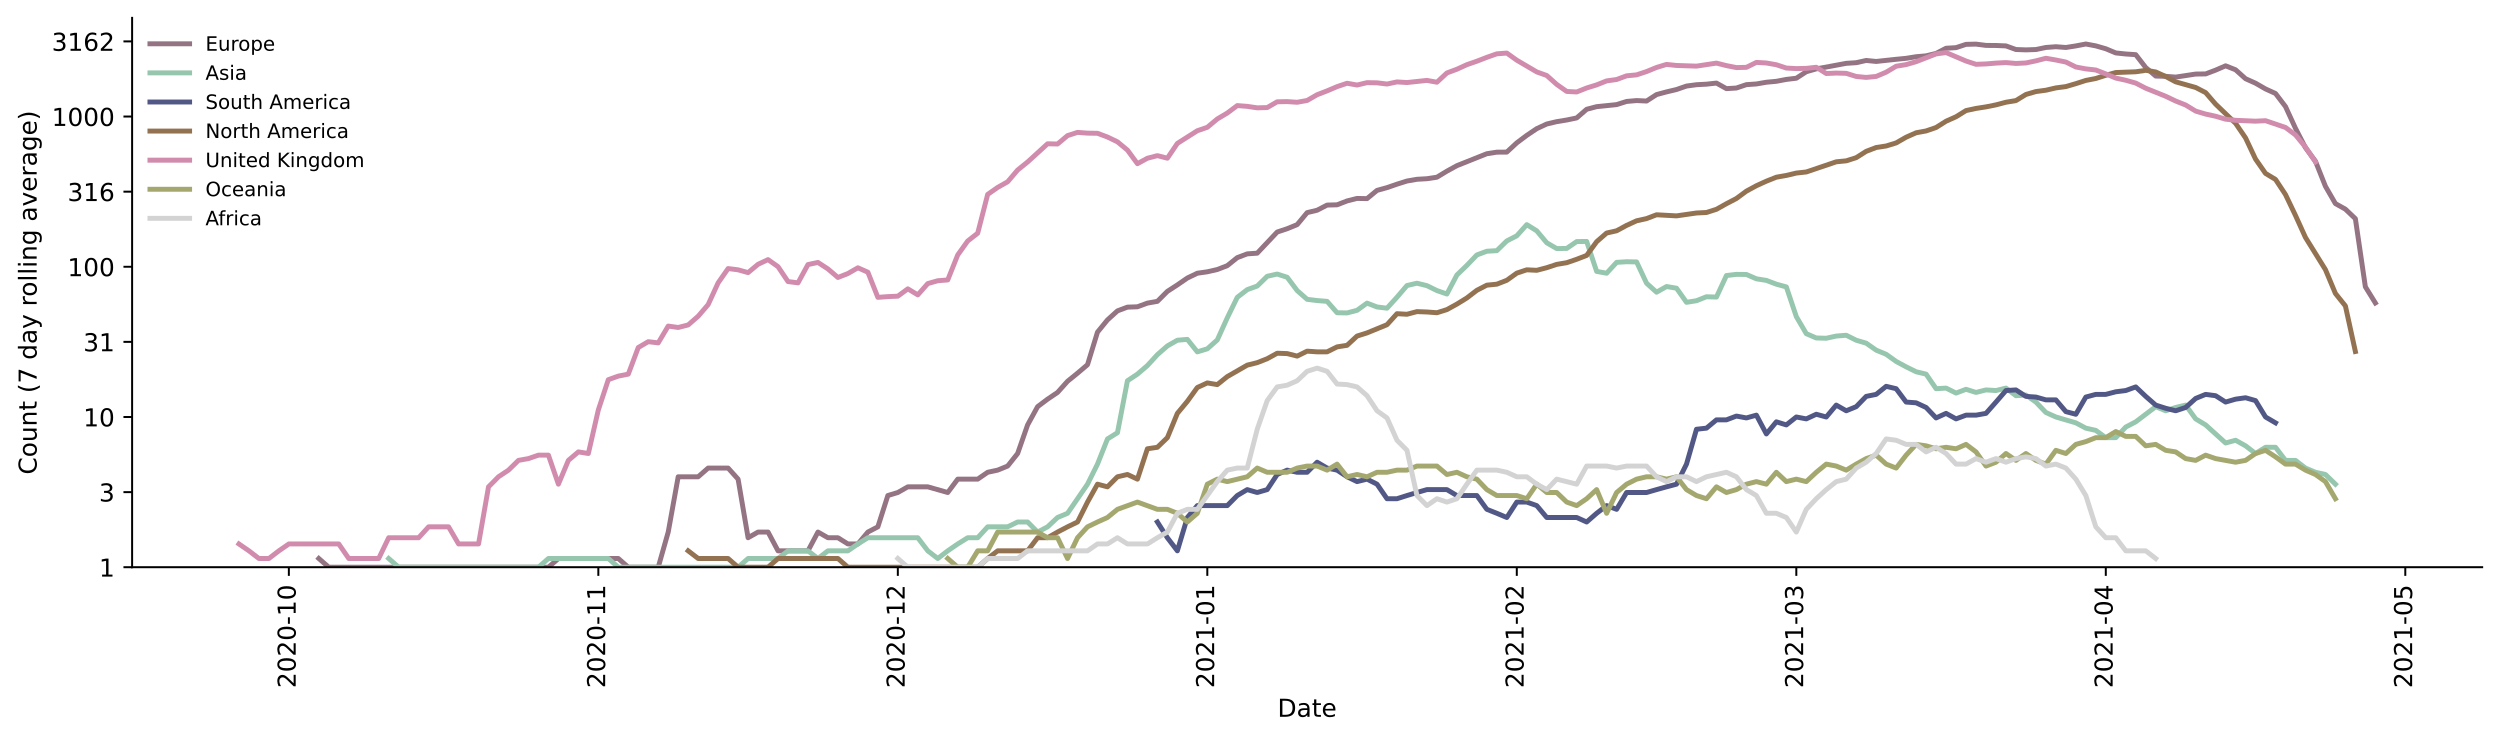 <?xml version="1.0" encoding="utf-8" standalone="no"?>
<!DOCTYPE svg PUBLIC "-//W3C//DTD SVG 1.1//EN"
  "http://www.w3.org/Graphics/SVG/1.1/DTD/svg11.dtd">
<!-- Created with matplotlib (https://matplotlib.org/) -->
<svg height="298.621pt" version="1.1" viewBox="0 0 1009.128 298.621" width="1009.128pt" xmlns="http://www.w3.org/2000/svg" xmlns:xlink="http://www.w3.org/1999/xlink">
 <defs>
  <style type="text/css">*{stroke-linecap:butt;stroke-linejoin:round;}</style>
 </defs>
 <g id="figure_1">
  <g id="patch_1">
   <path d="M 0 298.621 
L 1009.128 298.621 
L 1009.128 0 
L 0 0 
z
" style="fill:#ffffff;"/>
  </g>
  <g id="axes_1">
   <g id="patch_2">
    <path d="M 53.328 228.96 
L 1001.928 228.96 
L 1001.928 7.2 
L 53.328 7.2 
z
" style="fill:#ffffff;"/>
   </g>
   <g id="matplotlib.axis_1">
    <g id="xtick_1">
     <g id="line2d_1">
      <defs>
       <path d="M 0 0 
L 0 3.5 
" id="mf6b35085a5" style="stroke:#000000;stroke-width:0.8;"/>
      </defs>
      <g>
       <use style="stroke:#000000;stroke-width:0.8;" x="116.595" xlink:href="#mf6b35085a5" y="228.96"/>
      </g>
     </g>
     <g id="text_1">
      <!-- 2020-10 -->
      <g transform="translate(119.354 277.743)rotate(-90)scale(0.1 -0.1)">
       <defs>
        <path d="M 19.188 8.297 
L 53.609 8.297 
L 53.609 0 
L 7.328 0 
L 7.328 8.297 
Q 12.938 14.109 22.625 23.891 
Q 32.328 33.688 34.812 36.531 
Q 39.547 41.844 41.422 45.531 
Q 43.312 49.219 43.312 52.781 
Q 43.312 58.594 39.234 62.25 
Q 35.156 65.922 28.609 65.922 
Q 23.969 65.922 18.812 64.312 
Q 13.672 62.703 7.812 59.422 
L 7.812 69.391 
Q 13.766 71.781 18.938 73 
Q 24.125 74.219 28.422 74.219 
Q 39.75 74.219 46.484 68.547 
Q 53.219 62.891 53.219 53.422 
Q 53.219 48.922 51.531 44.891 
Q 49.859 40.875 45.406 35.406 
Q 44.188 33.984 37.641 27.219 
Q 31.109 20.453 19.188 8.297 
z
" id="DejaVuSans-50"/>
        <path d="M 31.781 66.406 
Q 24.172 66.406 20.328 58.906 
Q 16.5 51.422 16.5 36.375 
Q 16.5 21.391 20.328 13.891 
Q 24.172 6.391 31.781 6.391 
Q 39.453 6.391 43.281 13.891 
Q 47.125 21.391 47.125 36.375 
Q 47.125 51.422 43.281 58.906 
Q 39.453 66.406 31.781 66.406 
z
M 31.781 74.219 
Q 44.047 74.219 50.516 64.516 
Q 56.984 54.828 56.984 36.375 
Q 56.984 17.969 50.516 8.266 
Q 44.047 -1.422 31.781 -1.422 
Q 19.531 -1.422 13.062 8.266 
Q 6.594 17.969 6.594 36.375 
Q 6.594 54.828 13.062 64.516 
Q 19.531 74.219 31.781 74.219 
z
" id="DejaVuSans-48"/>
        <path d="M 4.891 31.391 
L 31.203 31.391 
L 31.203 23.391 
L 4.891 23.391 
z
" id="DejaVuSans-45"/>
        <path d="M 12.406 8.297 
L 28.516 8.297 
L 28.516 63.922 
L 10.984 60.406 
L 10.984 69.391 
L 28.422 72.906 
L 38.281 72.906 
L 38.281 8.297 
L 54.391 8.297 
L 54.391 0 
L 12.406 0 
z
" id="DejaVuSans-49"/>
       </defs>
       <use xlink:href="#DejaVuSans-50"/>
       <use x="63.623" xlink:href="#DejaVuSans-48"/>
       <use x="127.246" xlink:href="#DejaVuSans-50"/>
       <use x="190.869" xlink:href="#DejaVuSans-48"/>
       <use x="254.492" xlink:href="#DejaVuSans-45"/>
       <use x="290.576" xlink:href="#DejaVuSans-49"/>
       <use x="354.199" xlink:href="#DejaVuSans-48"/>
      </g>
     </g>
    </g>
    <g id="xtick_2">
     <g id="line2d_2">
      <g>
       <use style="stroke:#000000;stroke-width:0.8;" x="241.517" xlink:href="#mf6b35085a5" y="228.96"/>
      </g>
     </g>
     <g id="text_2">
      <!-- 2020-11 -->
      <g transform="translate(244.276 277.743)rotate(-90)scale(0.1 -0.1)">
       <use xlink:href="#DejaVuSans-50"/>
       <use x="63.623" xlink:href="#DejaVuSans-48"/>
       <use x="127.246" xlink:href="#DejaVuSans-50"/>
       <use x="190.869" xlink:href="#DejaVuSans-48"/>
       <use x="254.492" xlink:href="#DejaVuSans-45"/>
       <use x="290.576" xlink:href="#DejaVuSans-49"/>
       <use x="354.199" xlink:href="#DejaVuSans-49"/>
      </g>
     </g>
    </g>
    <g id="xtick_3">
     <g id="line2d_3">
      <g>
       <use style="stroke:#000000;stroke-width:0.8;" x="362.409" xlink:href="#mf6b35085a5" y="228.96"/>
      </g>
     </g>
     <g id="text_3">
      <!-- 2020-12 -->
      <g transform="translate(365.168 277.743)rotate(-90)scale(0.1 -0.1)">
       <use xlink:href="#DejaVuSans-50"/>
       <use x="63.623" xlink:href="#DejaVuSans-48"/>
       <use x="127.246" xlink:href="#DejaVuSans-50"/>
       <use x="190.869" xlink:href="#DejaVuSans-48"/>
       <use x="254.492" xlink:href="#DejaVuSans-45"/>
       <use x="290.576" xlink:href="#DejaVuSans-49"/>
       <use x="354.199" xlink:href="#DejaVuSans-50"/>
      </g>
     </g>
    </g>
    <g id="xtick_4">
     <g id="line2d_4">
      <g>
       <use style="stroke:#000000;stroke-width:0.8;" x="487.331" xlink:href="#mf6b35085a5" y="228.96"/>
      </g>
     </g>
     <g id="text_4">
      <!-- 2021-01 -->
      <g transform="translate(490.09 277.743)rotate(-90)scale(0.1 -0.1)">
       <use xlink:href="#DejaVuSans-50"/>
       <use x="63.623" xlink:href="#DejaVuSans-48"/>
       <use x="127.246" xlink:href="#DejaVuSans-50"/>
       <use x="190.869" xlink:href="#DejaVuSans-49"/>
       <use x="254.492" xlink:href="#DejaVuSans-45"/>
       <use x="290.576" xlink:href="#DejaVuSans-48"/>
       <use x="354.199" xlink:href="#DejaVuSans-49"/>
      </g>
     </g>
    </g>
    <g id="xtick_5">
     <g id="line2d_5">
      <g>
       <use style="stroke:#000000;stroke-width:0.8;" x="612.253" xlink:href="#mf6b35085a5" y="228.96"/>
      </g>
     </g>
     <g id="text_5">
      <!-- 2021-02 -->
      <g transform="translate(615.012 277.743)rotate(-90)scale(0.1 -0.1)">
       <use xlink:href="#DejaVuSans-50"/>
       <use x="63.623" xlink:href="#DejaVuSans-48"/>
       <use x="127.246" xlink:href="#DejaVuSans-50"/>
       <use x="190.869" xlink:href="#DejaVuSans-49"/>
       <use x="254.492" xlink:href="#DejaVuSans-45"/>
       <use x="290.576" xlink:href="#DejaVuSans-48"/>
       <use x="354.199" xlink:href="#DejaVuSans-50"/>
      </g>
     </g>
    </g>
    <g id="xtick_6">
     <g id="line2d_6">
      <g>
       <use style="stroke:#000000;stroke-width:0.8;" x="725.085" xlink:href="#mf6b35085a5" y="228.96"/>
      </g>
     </g>
     <g id="text_6">
      <!-- 2021-03 -->
      <g transform="translate(727.845 277.743)rotate(-90)scale(0.1 -0.1)">
       <defs>
        <path d="M 40.578 39.312 
Q 47.656 37.797 51.625 33 
Q 55.609 28.219 55.609 21.188 
Q 55.609 10.406 48.188 4.484 
Q 40.766 -1.422 27.094 -1.422 
Q 22.516 -1.422 17.656 -0.516 
Q 12.797 0.391 7.625 2.203 
L 7.625 11.719 
Q 11.719 9.328 16.594 8.109 
Q 21.484 6.891 26.812 6.891 
Q 36.078 6.891 40.938 10.547 
Q 45.797 14.203 45.797 21.188 
Q 45.797 27.641 41.281 31.266 
Q 36.766 34.906 28.719 34.906 
L 20.219 34.906 
L 20.219 43.016 
L 29.109 43.016 
Q 36.375 43.016 40.234 45.922 
Q 44.094 48.828 44.094 54.297 
Q 44.094 59.906 40.109 62.906 
Q 36.141 65.922 28.719 65.922 
Q 24.656 65.922 20.016 65.031 
Q 15.375 64.156 9.812 62.312 
L 9.812 71.094 
Q 15.438 72.656 20.344 73.438 
Q 25.25 74.219 29.594 74.219 
Q 40.828 74.219 47.359 69.109 
Q 53.906 64.016 53.906 55.328 
Q 53.906 49.266 50.438 45.094 
Q 46.969 40.922 40.578 39.312 
z
" id="DejaVuSans-51"/>
       </defs>
       <use xlink:href="#DejaVuSans-50"/>
       <use x="63.623" xlink:href="#DejaVuSans-48"/>
       <use x="127.246" xlink:href="#DejaVuSans-50"/>
       <use x="190.869" xlink:href="#DejaVuSans-49"/>
       <use x="254.492" xlink:href="#DejaVuSans-45"/>
       <use x="290.576" xlink:href="#DejaVuSans-48"/>
       <use x="354.199" xlink:href="#DejaVuSans-51"/>
      </g>
     </g>
    </g>
    <g id="xtick_7">
     <g id="line2d_7">
      <g>
       <use style="stroke:#000000;stroke-width:0.8;" x="850.007" xlink:href="#mf6b35085a5" y="228.96"/>
      </g>
     </g>
     <g id="text_7">
      <!-- 2021-04 -->
      <g transform="translate(852.766 277.743)rotate(-90)scale(0.1 -0.1)">
       <defs>
        <path d="M 37.797 64.312 
L 12.891 25.391 
L 37.797 25.391 
z
M 35.203 72.906 
L 47.609 72.906 
L 47.609 25.391 
L 58.016 25.391 
L 58.016 17.188 
L 47.609 17.188 
L 47.609 0 
L 37.797 0 
L 37.797 17.188 
L 4.891 17.188 
L 4.891 26.703 
z
" id="DejaVuSans-52"/>
       </defs>
       <use xlink:href="#DejaVuSans-50"/>
       <use x="63.623" xlink:href="#DejaVuSans-48"/>
       <use x="127.246" xlink:href="#DejaVuSans-50"/>
       <use x="190.869" xlink:href="#DejaVuSans-49"/>
       <use x="254.492" xlink:href="#DejaVuSans-45"/>
       <use x="290.576" xlink:href="#DejaVuSans-48"/>
       <use x="354.199" xlink:href="#DejaVuSans-52"/>
      </g>
     </g>
    </g>
    <g id="xtick_8">
     <g id="line2d_8">
      <g>
       <use style="stroke:#000000;stroke-width:0.8;" x="970.899" xlink:href="#mf6b35085a5" y="228.96"/>
      </g>
     </g>
     <g id="text_8">
      <!-- 2021-05 -->
      <g transform="translate(973.659 277.743)rotate(-90)scale(0.1 -0.1)">
       <defs>
        <path d="M 10.797 72.906 
L 49.516 72.906 
L 49.516 64.594 
L 19.828 64.594 
L 19.828 46.734 
Q 21.969 47.469 24.109 47.828 
Q 26.266 48.188 28.422 48.188 
Q 40.625 48.188 47.75 41.5 
Q 54.891 34.812 54.891 23.391 
Q 54.891 11.625 47.562 5.094 
Q 40.234 -1.422 26.906 -1.422 
Q 22.312 -1.422 17.547 -0.641 
Q 12.797 0.141 7.719 1.703 
L 7.719 11.625 
Q 12.109 9.234 16.797 8.062 
Q 21.484 6.891 26.703 6.891 
Q 35.156 6.891 40.078 11.328 
Q 45.016 15.766 45.016 23.391 
Q 45.016 31 40.078 35.438 
Q 35.156 39.891 26.703 39.891 
Q 22.75 39.891 18.812 39.016 
Q 14.891 38.141 10.797 36.281 
z
" id="DejaVuSans-53"/>
       </defs>
       <use xlink:href="#DejaVuSans-50"/>
       <use x="63.623" xlink:href="#DejaVuSans-48"/>
       <use x="127.246" xlink:href="#DejaVuSans-50"/>
       <use x="190.869" xlink:href="#DejaVuSans-49"/>
       <use x="254.492" xlink:href="#DejaVuSans-45"/>
       <use x="290.576" xlink:href="#DejaVuSans-48"/>
       <use x="354.199" xlink:href="#DejaVuSans-53"/>
      </g>
     </g>
    </g>
    <g id="text_9">
     <!-- Date -->
     <g transform="translate(515.677 289.341)scale(0.1 -0.1)">
      <defs>
       <path d="M 19.672 64.797 
L 19.672 8.109 
L 31.594 8.109 
Q 46.688 8.109 53.688 14.938 
Q 60.688 21.781 60.688 36.531 
Q 60.688 51.172 53.688 57.984 
Q 46.688 64.797 31.594 64.797 
z
M 9.812 72.906 
L 30.078 72.906 
Q 51.266 72.906 61.172 64.094 
Q 71.094 55.281 71.094 36.531 
Q 71.094 17.672 61.125 8.828 
Q 51.172 0 30.078 0 
L 9.812 0 
z
" id="DejaVuSans-68"/>
       <path d="M 34.281 27.484 
Q 23.391 27.484 19.188 25 
Q 14.984 22.516 14.984 16.5 
Q 14.984 11.719 18.141 8.906 
Q 21.297 6.109 26.703 6.109 
Q 34.188 6.109 38.703 11.406 
Q 43.219 16.703 43.219 25.484 
L 43.219 27.484 
z
M 52.203 31.203 
L 52.203 0 
L 43.219 0 
L 43.219 8.297 
Q 40.141 3.328 35.547 0.953 
Q 30.953 -1.422 24.312 -1.422 
Q 15.922 -1.422 10.953 3.297 
Q 6 8.016 6 15.922 
Q 6 25.141 12.172 29.828 
Q 18.359 34.516 30.609 34.516 
L 43.219 34.516 
L 43.219 35.406 
Q 43.219 41.609 39.141 45 
Q 35.062 48.391 27.688 48.391 
Q 23 48.391 18.547 47.266 
Q 14.109 46.141 10.016 43.891 
L 10.016 52.203 
Q 14.938 54.109 19.578 55.047 
Q 24.219 56 28.609 56 
Q 40.484 56 46.344 49.844 
Q 52.203 43.703 52.203 31.203 
z
" id="DejaVuSans-97"/>
       <path d="M 18.312 70.219 
L 18.312 54.688 
L 36.812 54.688 
L 36.812 47.703 
L 18.312 47.703 
L 18.312 18.016 
Q 18.312 11.328 20.141 9.422 
Q 21.969 7.516 27.594 7.516 
L 36.812 7.516 
L 36.812 0 
L 27.594 0 
Q 17.188 0 13.234 3.875 
Q 9.281 7.766 9.281 18.016 
L 9.281 47.703 
L 2.688 47.703 
L 2.688 54.688 
L 9.281 54.688 
L 9.281 70.219 
z
" id="DejaVuSans-116"/>
       <path d="M 56.203 29.594 
L 56.203 25.203 
L 14.891 25.203 
Q 15.484 15.922 20.484 11.062 
Q 25.484 6.203 34.422 6.203 
Q 39.594 6.203 44.453 7.469 
Q 49.312 8.734 54.109 11.281 
L 54.109 2.781 
Q 49.266 0.734 44.188 -0.344 
Q 39.109 -1.422 33.891 -1.422 
Q 20.797 -1.422 13.156 6.188 
Q 5.516 13.812 5.516 26.812 
Q 5.516 40.234 12.766 48.109 
Q 20.016 56 32.328 56 
Q 43.359 56 49.781 48.891 
Q 56.203 41.797 56.203 29.594 
z
M 47.219 32.234 
Q 47.125 39.594 43.094 43.984 
Q 39.062 48.391 32.422 48.391 
Q 24.906 48.391 20.391 44.141 
Q 15.875 39.891 15.188 32.172 
z
" id="DejaVuSans-101"/>
      </defs>
      <use xlink:href="#DejaVuSans-68"/>
      <use x="77.002" xlink:href="#DejaVuSans-97"/>
      <use x="138.281" xlink:href="#DejaVuSans-116"/>
      <use x="177.49" xlink:href="#DejaVuSans-101"/>
     </g>
    </g>
   </g>
   <g id="matplotlib.axis_2">
    <g id="ytick_1">
     <g id="line2d_9">
      <defs>
       <path d="M 0 0 
L -3.5 0 
" id="m93dd0faedb" style="stroke:#000000;stroke-width:0.8;"/>
      </defs>
      <g>
       <use style="stroke:#000000;stroke-width:0.8;" x="53.328" xlink:href="#m93dd0faedb" y="228.96"/>
      </g>
     </g>
     <g id="text_10">
      <!-- 1 -->
      <g transform="translate(39.966 232.759)scale(0.1 -0.1)">
       <use xlink:href="#DejaVuSans-49"/>
      </g>
     </g>
    </g>
    <g id="ytick_2">
     <g id="line2d_10">
      <g>
       <use style="stroke:#000000;stroke-width:0.8;" x="53.328" xlink:href="#m93dd0faedb" y="198.64"/>
      </g>
     </g>
     <g id="text_11">
      <!-- 3 -->
      <g transform="translate(39.966 202.439)scale(0.1 -0.1)">
       <use xlink:href="#DejaVuSans-51"/>
      </g>
     </g>
    </g>
    <g id="ytick_3">
     <g id="line2d_11">
      <g>
       <use style="stroke:#000000;stroke-width:0.8;" x="53.328" xlink:href="#m93dd0faedb" y="168.32"/>
      </g>
     </g>
     <g id="text_12">
      <!-- 10 -->
      <g transform="translate(33.603 172.119)scale(0.1 -0.1)">
       <use xlink:href="#DejaVuSans-49"/>
       <use x="63.623" xlink:href="#DejaVuSans-48"/>
      </g>
     </g>
    </g>
    <g id="ytick_4">
     <g id="line2d_12">
      <g>
       <use style="stroke:#000000;stroke-width:0.8;" x="53.328" xlink:href="#m93dd0faedb" y="138"/>
      </g>
     </g>
     <g id="text_13">
      <!-- 31 -->
      <g transform="translate(33.603 141.799)scale(0.1 -0.1)">
       <use xlink:href="#DejaVuSans-51"/>
       <use x="63.623" xlink:href="#DejaVuSans-49"/>
      </g>
     </g>
    </g>
    <g id="ytick_5">
     <g id="line2d_13">
      <g>
       <use style="stroke:#000000;stroke-width:0.8;" x="53.328" xlink:href="#m93dd0faedb" y="107.679"/>
      </g>
     </g>
     <g id="text_14">
      <!-- 100 -->
      <g transform="translate(27.241 111.479)scale(0.1 -0.1)">
       <use xlink:href="#DejaVuSans-49"/>
       <use x="63.623" xlink:href="#DejaVuSans-48"/>
       <use x="127.246" xlink:href="#DejaVuSans-48"/>
      </g>
     </g>
    </g>
    <g id="ytick_6">
     <g id="line2d_14">
      <g>
       <use style="stroke:#000000;stroke-width:0.8;" x="53.328" xlink:href="#m93dd0faedb" y="77.359"/>
      </g>
     </g>
     <g id="text_15">
      <!-- 316 -->
      <g transform="translate(27.241 81.158)scale(0.1 -0.1)">
       <defs>
        <path d="M 33.016 40.375 
Q 26.375 40.375 22.484 35.828 
Q 18.609 31.297 18.609 23.391 
Q 18.609 15.531 22.484 10.953 
Q 26.375 6.391 33.016 6.391 
Q 39.656 6.391 43.531 10.953 
Q 47.406 15.531 47.406 23.391 
Q 47.406 31.297 43.531 35.828 
Q 39.656 40.375 33.016 40.375 
z
M 52.594 71.297 
L 52.594 62.312 
Q 48.875 64.062 45.094 64.984 
Q 41.312 65.922 37.594 65.922 
Q 27.828 65.922 22.672 59.328 
Q 17.531 52.734 16.797 39.406 
Q 19.672 43.656 24.016 45.922 
Q 28.375 48.188 33.594 48.188 
Q 44.578 48.188 50.953 41.516 
Q 57.328 34.859 57.328 23.391 
Q 57.328 12.156 50.688 5.359 
Q 44.047 -1.422 33.016 -1.422 
Q 20.359 -1.422 13.672 8.266 
Q 6.984 17.969 6.984 36.375 
Q 6.984 53.656 15.188 63.938 
Q 23.391 74.219 37.203 74.219 
Q 40.922 74.219 44.703 73.484 
Q 48.484 72.75 52.594 71.297 
z
" id="DejaVuSans-54"/>
       </defs>
       <use xlink:href="#DejaVuSans-51"/>
       <use x="63.623" xlink:href="#DejaVuSans-49"/>
       <use x="127.246" xlink:href="#DejaVuSans-54"/>
      </g>
     </g>
    </g>
    <g id="ytick_7">
     <g id="line2d_15">
      <g>
       <use style="stroke:#000000;stroke-width:0.8;" x="53.328" xlink:href="#m93dd0faedb" y="47.039"/>
      </g>
     </g>
     <g id="text_16">
      <!-- 1000 -->
      <g transform="translate(20.878 50.838)scale(0.1 -0.1)">
       <use xlink:href="#DejaVuSans-49"/>
       <use x="63.623" xlink:href="#DejaVuSans-48"/>
       <use x="127.246" xlink:href="#DejaVuSans-48"/>
       <use x="190.869" xlink:href="#DejaVuSans-48"/>
      </g>
     </g>
    </g>
    <g id="ytick_8">
     <g id="line2d_16">
      <g>
       <use style="stroke:#000000;stroke-width:0.8;" x="53.328" xlink:href="#m93dd0faedb" y="16.719"/>
      </g>
     </g>
     <g id="text_17">
      <!-- 3162 -->
      <g transform="translate(20.878 20.518)scale(0.1 -0.1)">
       <use xlink:href="#DejaVuSans-51"/>
       <use x="63.623" xlink:href="#DejaVuSans-49"/>
       <use x="127.246" xlink:href="#DejaVuSans-54"/>
       <use x="190.869" xlink:href="#DejaVuSans-50"/>
      </g>
     </g>
    </g>
    <g id="text_18">
     <!-- Count (7 day rolling average) -->
     <g transform="translate(14.798 191.548)rotate(-90)scale(0.1 -0.1)">
      <defs>
       <path d="M 64.406 67.281 
L 64.406 56.891 
Q 59.422 61.531 53.781 63.812 
Q 48.141 66.109 41.797 66.109 
Q 29.297 66.109 22.656 58.469 
Q 16.016 50.828 16.016 36.375 
Q 16.016 21.969 22.656 14.328 
Q 29.297 6.688 41.797 6.688 
Q 48.141 6.688 53.781 8.984 
Q 59.422 11.281 64.406 15.922 
L 64.406 5.609 
Q 59.234 2.094 53.438 0.328 
Q 47.656 -1.422 41.219 -1.422 
Q 24.656 -1.422 15.125 8.703 
Q 5.609 18.844 5.609 36.375 
Q 5.609 53.953 15.125 64.078 
Q 24.656 74.219 41.219 74.219 
Q 47.75 74.219 53.531 72.484 
Q 59.328 70.75 64.406 67.281 
z
" id="DejaVuSans-67"/>
       <path d="M 30.609 48.391 
Q 23.391 48.391 19.188 42.75 
Q 14.984 37.109 14.984 27.297 
Q 14.984 17.484 19.156 11.844 
Q 23.344 6.203 30.609 6.203 
Q 37.797 6.203 41.984 11.859 
Q 46.188 17.531 46.188 27.297 
Q 46.188 37.016 41.984 42.703 
Q 37.797 48.391 30.609 48.391 
z
M 30.609 56 
Q 42.328 56 49.016 48.375 
Q 55.719 40.766 55.719 27.297 
Q 55.719 13.875 49.016 6.219 
Q 42.328 -1.422 30.609 -1.422 
Q 18.844 -1.422 12.172 6.219 
Q 5.516 13.875 5.516 27.297 
Q 5.516 40.766 12.172 48.375 
Q 18.844 56 30.609 56 
z
" id="DejaVuSans-111"/>
       <path d="M 8.5 21.578 
L 8.5 54.688 
L 17.484 54.688 
L 17.484 21.922 
Q 17.484 14.156 20.5 10.266 
Q 23.531 6.391 29.594 6.391 
Q 36.859 6.391 41.078 11.031 
Q 45.312 15.672 45.312 23.688 
L 45.312 54.688 
L 54.297 54.688 
L 54.297 0 
L 45.312 0 
L 45.312 8.406 
Q 42.047 3.422 37.719 1 
Q 33.406 -1.422 27.688 -1.422 
Q 18.266 -1.422 13.375 4.438 
Q 8.5 10.297 8.5 21.578 
z
M 31.109 56 
z
" id="DejaVuSans-117"/>
       <path d="M 54.891 33.016 
L 54.891 0 
L 45.906 0 
L 45.906 32.719 
Q 45.906 40.484 42.875 44.328 
Q 39.844 48.188 33.797 48.188 
Q 26.516 48.188 22.312 43.547 
Q 18.109 38.922 18.109 30.906 
L 18.109 0 
L 9.078 0 
L 9.078 54.688 
L 18.109 54.688 
L 18.109 46.188 
Q 21.344 51.125 25.703 53.562 
Q 30.078 56 35.797 56 
Q 45.219 56 50.047 50.172 
Q 54.891 44.344 54.891 33.016 
z
" id="DejaVuSans-110"/>
       <path id="DejaVuSans-32"/>
       <path d="M 31 75.875 
Q 24.469 64.656 21.281 53.656 
Q 18.109 42.672 18.109 31.391 
Q 18.109 20.125 21.312 9.062 
Q 24.516 -2 31 -13.188 
L 23.188 -13.188 
Q 15.875 -1.703 12.234 9.375 
Q 8.594 20.453 8.594 31.391 
Q 8.594 42.281 12.203 53.312 
Q 15.828 64.359 23.188 75.875 
z
" id="DejaVuSans-40"/>
       <path d="M 8.203 72.906 
L 55.078 72.906 
L 55.078 68.703 
L 28.609 0 
L 18.312 0 
L 43.219 64.594 
L 8.203 64.594 
z
" id="DejaVuSans-55"/>
       <path d="M 45.406 46.391 
L 45.406 75.984 
L 54.391 75.984 
L 54.391 0 
L 45.406 0 
L 45.406 8.203 
Q 42.578 3.328 38.25 0.953 
Q 33.938 -1.422 27.875 -1.422 
Q 17.969 -1.422 11.734 6.484 
Q 5.516 14.406 5.516 27.297 
Q 5.516 40.188 11.734 48.094 
Q 17.969 56 27.875 56 
Q 33.938 56 38.25 53.625 
Q 42.578 51.266 45.406 46.391 
z
M 14.797 27.297 
Q 14.797 17.391 18.875 11.75 
Q 22.953 6.109 30.078 6.109 
Q 37.203 6.109 41.297 11.75 
Q 45.406 17.391 45.406 27.297 
Q 45.406 37.203 41.297 42.844 
Q 37.203 48.484 30.078 48.484 
Q 22.953 48.484 18.875 42.844 
Q 14.797 37.203 14.797 27.297 
z
" id="DejaVuSans-100"/>
       <path d="M 32.172 -5.078 
Q 28.375 -14.844 24.75 -17.812 
Q 21.141 -20.797 15.094 -20.797 
L 7.906 -20.797 
L 7.906 -13.281 
L 13.188 -13.281 
Q 16.891 -13.281 18.938 -11.516 
Q 21 -9.766 23.484 -3.219 
L 25.094 0.875 
L 2.984 54.688 
L 12.5 54.688 
L 29.594 11.922 
L 46.688 54.688 
L 56.203 54.688 
z
" id="DejaVuSans-121"/>
       <path d="M 41.109 46.297 
Q 39.594 47.172 37.812 47.578 
Q 36.031 48 33.891 48 
Q 26.266 48 22.188 43.047 
Q 18.109 38.094 18.109 28.812 
L 18.109 0 
L 9.078 0 
L 9.078 54.688 
L 18.109 54.688 
L 18.109 46.188 
Q 20.953 51.172 25.484 53.578 
Q 30.031 56 36.531 56 
Q 37.453 56 38.578 55.875 
Q 39.703 55.766 41.062 55.516 
z
" id="DejaVuSans-114"/>
       <path d="M 9.422 75.984 
L 18.406 75.984 
L 18.406 0 
L 9.422 0 
z
" id="DejaVuSans-108"/>
       <path d="M 9.422 54.688 
L 18.406 54.688 
L 18.406 0 
L 9.422 0 
z
M 9.422 75.984 
L 18.406 75.984 
L 18.406 64.594 
L 9.422 64.594 
z
" id="DejaVuSans-105"/>
       <path d="M 45.406 27.984 
Q 45.406 37.75 41.375 43.109 
Q 37.359 48.484 30.078 48.484 
Q 22.859 48.484 18.828 43.109 
Q 14.797 37.75 14.797 27.984 
Q 14.797 18.266 18.828 12.891 
Q 22.859 7.516 30.078 7.516 
Q 37.359 7.516 41.375 12.891 
Q 45.406 18.266 45.406 27.984 
z
M 54.391 6.781 
Q 54.391 -7.172 48.188 -13.984 
Q 42 -20.797 29.203 -20.797 
Q 24.469 -20.797 20.266 -20.094 
Q 16.062 -19.391 12.109 -17.922 
L 12.109 -9.188 
Q 16.062 -11.328 19.922 -12.344 
Q 23.781 -13.375 27.781 -13.375 
Q 36.625 -13.375 41.016 -8.766 
Q 45.406 -4.156 45.406 5.172 
L 45.406 9.625 
Q 42.625 4.781 38.281 2.391 
Q 33.938 0 27.875 0 
Q 17.828 0 11.672 7.656 
Q 5.516 15.328 5.516 27.984 
Q 5.516 40.672 11.672 48.328 
Q 17.828 56 27.875 56 
Q 33.938 56 38.281 53.609 
Q 42.625 51.219 45.406 46.391 
L 45.406 54.688 
L 54.391 54.688 
z
" id="DejaVuSans-103"/>
       <path d="M 2.984 54.688 
L 12.5 54.688 
L 29.594 8.797 
L 46.688 54.688 
L 56.203 54.688 
L 35.688 0 
L 23.484 0 
z
" id="DejaVuSans-118"/>
       <path d="M 8.016 75.875 
L 15.828 75.875 
Q 23.141 64.359 26.781 53.312 
Q 30.422 42.281 30.422 31.391 
Q 30.422 20.453 26.781 9.375 
Q 23.141 -1.703 15.828 -13.188 
L 8.016 -13.188 
Q 14.5 -2 17.703 9.062 
Q 20.906 20.125 20.906 31.391 
Q 20.906 42.672 17.703 53.656 
Q 14.5 64.656 8.016 75.875 
z
" id="DejaVuSans-41"/>
      </defs>
      <use xlink:href="#DejaVuSans-67"/>
      <use x="69.824" xlink:href="#DejaVuSans-111"/>
      <use x="131.006" xlink:href="#DejaVuSans-117"/>
      <use x="194.385" xlink:href="#DejaVuSans-110"/>
      <use x="257.764" xlink:href="#DejaVuSans-116"/>
      <use x="296.973" xlink:href="#DejaVuSans-32"/>
      <use x="328.76" xlink:href="#DejaVuSans-40"/>
      <use x="367.773" xlink:href="#DejaVuSans-55"/>
      <use x="431.396" xlink:href="#DejaVuSans-32"/>
      <use x="463.184" xlink:href="#DejaVuSans-100"/>
      <use x="526.66" xlink:href="#DejaVuSans-97"/>
      <use x="587.939" xlink:href="#DejaVuSans-121"/>
      <use x="647.119" xlink:href="#DejaVuSans-32"/>
      <use x="678.906" xlink:href="#DejaVuSans-114"/>
      <use x="717.77" xlink:href="#DejaVuSans-111"/>
      <use x="778.951" xlink:href="#DejaVuSans-108"/>
      <use x="806.734" xlink:href="#DejaVuSans-108"/>
      <use x="834.518" xlink:href="#DejaVuSans-105"/>
      <use x="862.301" xlink:href="#DejaVuSans-110"/>
      <use x="925.68" xlink:href="#DejaVuSans-103"/>
      <use x="989.156" xlink:href="#DejaVuSans-32"/>
      <use x="1020.943" xlink:href="#DejaVuSans-97"/>
      <use x="1082.223" xlink:href="#DejaVuSans-118"/>
      <use x="1141.402" xlink:href="#DejaVuSans-101"/>
      <use x="1202.926" xlink:href="#DejaVuSans-114"/>
      <use x="1244.039" xlink:href="#DejaVuSans-97"/>
      <use x="1305.318" xlink:href="#DejaVuSans-103"/>
      <use x="1368.795" xlink:href="#DejaVuSans-101"/>
      <use x="1430.318" xlink:href="#DejaVuSans-41"/>
     </g>
    </g>
   </g>
   <g id="line2d_17">
    <path clip-path="url(#pd250a362e5)" d="M 128.684 225.443 
L 132.714 228.96 
L 221.368 228.96 
L 225.398 225.443 
L 249.576 225.443 
L 253.606 228.96 
L 265.695 228.96 
L 269.725 214.765 
L 273.755 192.451 
L 281.814 192.451 
L 285.844 188.934 
L 293.903 188.934 
L 297.933 193.409 
L 301.963 217.057 
L 305.993 214.765 
L 310.022 214.765 
L 314.052 222.341 
L 326.141 222.341 
L 330.171 214.765 
L 334.201 217.057 
L 338.231 217.057 
L 342.26 219.567 
L 346.29 219.567 
L 350.32 214.765 
L 354.349 212.657 
L 358.379 200.027 
L 362.409 198.802 
L 366.439 196.511 
L 374.498 196.511 
L 382.558 198.802 
L 386.587 193.409 
L 394.647 193.409 
L 398.677 190.634 
L 402.706 189.77 
L 406.736 188.124 
L 410.766 183.058 
L 414.796 171.516 
L 418.825 164.153 
L 422.855 161.122 
L 426.885 158.405 
L 430.914 153.906 
L 434.944 150.636 
L 438.974 147.215 
L 443.004 134.068 
L 447.033 129.13 
L 451.063 125.486 
L 455.093 123.977 
L 459.123 123.838 
L 463.152 122.352 
L 467.182 121.639 
L 471.212 117.616 
L 475.242 115.006 
L 479.271 112.226 
L 483.301 110.287 
L 487.331 109.712 
L 491.36 108.794 
L 495.39 107.232 
L 499.42 103.999 
L 503.45 102.473 
L 507.479 102.197 
L 515.539 93.661 
L 519.569 92.325 
L 523.598 90.677 
L 527.628 85.826 
L 531.658 84.859 
L 535.688 82.777 
L 539.717 82.675 
L 543.747 81.107 
L 547.777 80.097 
L 551.807 80.177 
L 555.836 76.848 
L 559.866 75.74 
L 563.896 74.345 
L 567.925 73.071 
L 571.955 72.373 
L 575.985 72.138 
L 580.015 71.53 
L 584.044 69.083 
L 588.074 66.875 
L 600.163 62.048 
L 604.193 61.424 
L 608.223 61.391 
L 612.253 57.659 
L 616.282 54.641 
L 620.312 51.933 
L 624.342 50.057 
L 628.372 49.1 
L 632.401 48.445 
L 636.431 47.606 
L 640.461 44.108 
L 644.49 43.053 
L 652.55 42.228 
L 656.58 40.95 
L 660.609 40.594 
L 664.639 40.78 
L 668.669 38.175 
L 672.699 37.093 
L 676.728 36.136 
L 680.758 34.737 
L 684.788 34.193 
L 688.818 33.977 
L 692.847 33.534 
L 696.877 35.78 
L 700.907 35.529 
L 704.937 34.167 
L 708.966 33.892 
L 712.996 33.196 
L 717.026 32.818 
L 721.055 32.059 
L 725.085 31.578 
L 729.115 28.951 
L 733.145 27.806 
L 741.204 26.319 
L 745.234 25.566 
L 749.264 25.307 
L 753.293 24.403 
L 757.323 24.805 
L 765.383 23.936 
L 769.412 23.542 
L 773.442 22.897 
L 777.472 22.537 
L 781.502 21.564 
L 785.531 19.474 
L 789.561 19.234 
L 793.591 17.903 
L 797.62 17.81 
L 801.65 18.327 
L 805.68 18.363 
L 809.71 18.532 
L 813.739 19.988 
L 817.769 20.13 
L 821.799 19.996 
L 825.829 19.161 
L 829.858 18.861 
L 833.888 19.166 
L 837.918 18.535 
L 841.948 17.76 
L 845.977 18.52 
L 850.007 19.681 
L 854.037 21.368 
L 858.067 21.793 
L 862.096 22.064 
L 866.126 27.264 
L 870.156 30.698 
L 874.185 30.805 
L 878.215 31.122 
L 886.275 29.893 
L 890.304 29.84 
L 894.334 28.311 
L 898.364 26.565 
L 902.394 28.169 
L 906.423 31.78 
L 910.453 33.581 
L 914.483 35.901 
L 918.513 37.733 
L 922.542 43.017 
L 926.572 51.788 
L 930.602 59.604 
L 934.632 65.084 
L 938.661 75.197 
L 942.691 82.185 
L 946.721 84.436 
L 950.75 88.266 
L 954.78 115.762 
L 958.81 122.286 
L 958.81 122.286 
" style="fill:none;stroke:#947383;stroke-linecap:square;stroke-width:2;"/>
   </g>
   <g id="line2d_18">
    <path clip-path="url(#pd250a362e5)" d="M 156.892 225.443 
L 160.922 228.96 
L 217.338 228.96 
L 221.368 225.443 
L 245.547 225.443 
L 249.576 228.96 
L 297.933 228.96 
L 301.963 225.443 
L 314.052 225.443 
L 318.082 222.341 
L 326.141 222.341 
L 330.171 225.443 
L 334.201 222.341 
L 342.26 222.341 
L 346.29 219.567 
L 350.32 217.057 
L 370.468 217.057 
L 374.498 222.341 
L 378.528 225.443 
L 382.558 222.341 
L 386.587 219.567 
L 390.617 217.057 
L 394.647 217.057 
L 398.677 212.657 
L 406.736 212.657 
L 410.766 210.705 
L 414.796 210.705 
L 418.825 214.765 
L 422.855 212.657 
L 426.885 208.888 
L 430.914 207.189 
L 438.974 195.436 
L 443.004 187.338 
L 447.033 177.181 
L 451.063 174.671 
L 455.093 153.69 
L 459.123 151.023 
L 463.152 147.555 
L 467.182 143.156 
L 471.212 139.639 
L 475.242 137.337 
L 479.271 136.991 
L 483.301 142.023 
L 487.331 140.804 
L 491.36 137.221 
L 495.39 128.294 
L 499.42 120.027 
L 503.45 116.912 
L 507.479 115.457 
L 511.509 111.521 
L 515.539 110.622 
L 519.569 111.915 
L 523.598 117.289 
L 527.628 120.821 
L 531.658 121.321 
L 535.688 121.639 
L 539.717 126.237 
L 543.747 126.313 
L 547.777 125.265 
L 551.807 122.352 
L 555.836 123.907 
L 559.866 124.399 
L 563.896 119.967 
L 567.925 115.256 
L 571.955 114.319 
L 575.985 115.306 
L 580.015 117.289 
L 584.044 118.679 
L 588.074 111.003 
L 592.104 107.121 
L 596.134 102.909 
L 600.163 101.414 
L 604.193 101.178 
L 608.223 97.253 
L 612.253 95.184 
L 616.282 90.677 
L 620.312 93.179 
L 624.342 97.998 
L 628.372 100.339 
L 632.401 100.282 
L 636.431 97.508 
L 640.461 97.457 
L 644.49 109.55 
L 648.52 110.287 
L 652.55 105.898 
L 656.58 105.653 
L 660.609 105.722 
L 664.639 114.319 
L 668.669 117.947 
L 672.699 115.66 
L 676.728 116.331 
L 680.758 122.025 
L 684.788 121.384 
L 688.818 119.788 
L 692.847 119.907 
L 696.877 111.218 
L 700.907 110.748 
L 704.937 110.791 
L 708.966 112.541 
L 712.996 113.183 
L 717.026 114.71 
L 721.055 115.813 
L 725.085 127.805 
L 729.115 134.69 
L 733.145 136.425 
L 737.174 136.537 
L 741.204 135.652 
L 745.234 135.327 
L 749.264 137.337 
L 753.293 138.523 
L 757.323 141.339 
L 761.353 143.011 
L 765.383 145.898 
L 769.412 148.073 
L 773.442 150.065 
L 777.472 151.023 
L 781.502 156.9 
L 785.531 156.657 
L 789.561 158.664 
L 793.591 157.145 
L 797.62 158.405 
L 801.65 157.392 
L 805.68 157.641 
L 809.71 156.657 
L 813.739 159.729 
L 817.769 159.458 
L 821.799 162.293 
L 825.829 166.503 
L 829.858 168.32 
L 837.918 170.68 
L 841.948 172.822 
L 845.977 173.73 
L 850.007 176.659 
L 854.037 176.659 
L 858.067 172.379 
L 862.096 170.271 
L 870.156 164.153 
L 874.185 165.81 
L 878.215 164.476 
L 882.245 163.518 
L 886.275 169.083 
L 890.304 171.516 
L 898.364 178.81 
L 902.394 177.713 
L 906.423 179.956 
L 910.453 183.058 
L 914.483 180.548 
L 918.513 180.548 
L 922.542 185.832 
L 926.572 185.832 
L 930.602 188.934 
L 934.632 190.634 
L 938.661 191.527 
L 942.691 195.436 
L 942.691 195.436 
" style="fill:none;stroke:#96c6ad;stroke-linecap:square;stroke-width:2;"/>
   </g>
   <g id="line2d_19">
    <path clip-path="url(#pd250a362e5)" d="M 467.182 210.705 
L 471.212 217.057 
L 475.242 222.341 
L 479.271 208.888 
L 483.301 204.087 
L 487.331 204.087 
L 491.36 204.087 
L 495.39 204.087 
L 499.42 200.027 
L 503.45 197.631 
L 507.479 198.802 
L 511.509 197.631 
L 515.539 191.527 
L 519.569 189.77 
L 523.598 190.634 
L 527.628 190.634 
L 531.658 186.574 
L 535.688 188.934 
L 539.717 189.77 
L 543.747 192.451 
L 547.777 194.403 
L 551.807 193.409 
L 555.836 195.436 
L 559.866 201.312 
L 563.896 201.312 
L 567.925 200.027 
L 571.955 198.802 
L 575.985 197.631 
L 580.015 197.631 
L 584.044 197.631 
L 588.074 200.027 
L 592.104 200.027 
L 596.134 200.027 
L 600.163 205.592 
L 604.193 207.189 
L 608.223 208.888 
L 612.253 202.663 
L 616.282 202.663 
L 620.312 204.087 
L 624.342 208.888 
L 628.372 208.888 
L 632.401 208.888 
L 636.431 208.888 
L 640.461 210.705 
L 644.49 207.189 
L 648.52 204.087 
L 652.55 205.592 
L 656.58 198.802 
L 660.609 198.802 
L 664.639 198.802 
L 668.669 197.631 
L 672.699 196.511 
L 676.728 195.436 
L 680.758 187.338 
L 684.788 173.272 
L 688.818 172.822 
L 692.847 169.473 
L 696.877 169.473 
L 700.907 167.946 
L 704.937 168.699 
L 708.966 167.578 
L 712.996 175.154 
L 717.026 170.271 
L 721.055 171.516 
L 725.085 168.32 
L 729.115 169.083 
L 733.145 167.215 
L 737.174 168.32 
L 741.204 163.518 
L 745.234 165.81 
L 749.264 164.153 
L 753.293 160.001 
L 757.323 159.191 
L 761.353 155.942 
L 765.383 156.9 
L 769.412 162.293 
L 773.442 162.594 
L 777.472 164.476 
L 781.502 168.699 
L 785.531 166.856 
L 789.561 169.083 
L 793.591 167.578 
L 797.62 167.578 
L 801.65 166.856 
L 805.68 162.293 
L 809.71 157.641 
L 813.739 157.392 
L 817.769 160.001 
L 821.799 160.277 
L 825.829 161.41 
L 829.858 161.41 
L 833.888 166.154 
L 837.918 167.215 
L 841.948 160.277 
L 845.977 159.191 
L 850.007 159.191 
L 854.037 158.148 
L 858.067 157.641 
L 862.096 156.178 
L 866.126 160.001 
L 870.156 163.518 
L 874.185 164.803 
L 878.215 165.81 
L 882.245 164.476 
L 886.275 160.838 
L 890.304 159.191 
L 894.334 159.729 
L 898.364 162.293 
L 902.394 161.122 
L 906.423 160.556 
L 910.453 161.701 
L 914.483 168.32 
L 918.513 170.68 
" style="fill:none;stroke:#525886;stroke-linecap:square;stroke-width:2;"/>
   </g>
   <g id="line2d_20">
    <path clip-path="url(#pd250a362e5)" d="M 277.784 222.341 
L 281.814 225.443 
L 293.903 225.443 
L 297.933 228.96 
L 310.022 228.96 
L 314.052 225.443 
L 338.231 225.443 
L 342.26 228.96 
L 394.647 228.96 
L 398.677 225.443 
L 402.706 222.341 
L 414.796 222.341 
L 418.825 217.057 
L 422.855 217.057 
L 426.885 214.765 
L 430.914 212.657 
L 434.944 210.705 
L 438.974 202.663 
L 443.004 195.436 
L 447.033 196.511 
L 451.063 192.451 
L 455.093 191.527 
L 459.123 193.409 
L 463.152 181.153 
L 467.182 180.548 
L 471.212 176.659 
L 475.242 166.856 
L 479.271 161.995 
L 483.301 156.416 
L 487.331 154.567 
L 491.36 155.246 
L 495.39 152.017 
L 503.45 147.385 
L 507.479 146.384 
L 511.509 144.797 
L 515.539 142.583 
L 519.569 142.725 
L 523.598 143.741 
L 527.628 141.747 
L 531.658 142.023 
L 535.688 142.023 
L 539.717 140.022 
L 543.747 139.387 
L 547.777 135.652 
L 551.807 134.377 
L 559.866 131.069 
L 563.896 126.62 
L 567.925 126.853 
L 571.955 125.784 
L 575.985 125.934 
L 580.015 126.237 
L 584.044 124.974 
L 588.074 122.749 
L 592.104 120.269 
L 596.134 117.18 
L 600.163 115.106 
L 604.193 114.71 
L 608.223 113.136 
L 612.253 110.246 
L 616.282 108.912 
L 620.312 109.11 
L 624.342 108.058 
L 628.372 106.719 
L 632.401 106.039 
L 636.431 104.661 
L 640.461 103.098 
L 644.49 97.559 
L 648.52 94.061 
L 652.55 93.157 
L 656.58 90.974 
L 660.609 89.126 
L 664.639 88.23 
L 668.669 86.693 
L 676.728 87.138 
L 684.788 85.974 
L 688.818 85.777 
L 692.847 84.483 
L 696.877 82.227 
L 700.907 80.124 
L 704.937 77.153 
L 708.966 74.968 
L 712.996 73.132 
L 717.026 71.53 
L 721.055 70.815 
L 725.085 69.859 
L 729.115 69.415 
L 741.204 65.316 
L 745.234 64.92 
L 749.264 63.639 
L 753.293 61.088 
L 757.323 59.538 
L 761.353 58.928 
L 765.383 57.687 
L 769.412 55.384 
L 773.442 53.597 
L 777.472 52.855 
L 781.502 51.466 
L 785.531 48.922 
L 789.561 47.126 
L 793.591 44.632 
L 797.62 43.767 
L 801.65 43.14 
L 805.68 42.329 
L 809.71 41.268 
L 813.739 40.594 
L 817.769 38.13 
L 821.799 36.96 
L 825.829 36.419 
L 829.858 35.483 
L 833.888 34.95 
L 837.918 33.767 
L 841.948 32.467 
L 845.977 31.683 
L 850.007 30.384 
L 854.037 29.28 
L 862.096 28.973 
L 866.126 28.381 
L 870.156 29.044 
L 874.185 30.874 
L 878.215 33.036 
L 886.275 35.306 
L 890.304 37.381 
L 894.334 42.035 
L 902.394 49.772 
L 906.423 55.675 
L 910.453 64.217 
L 914.483 70.002 
L 918.513 72.432 
L 922.542 78.534 
L 926.572 86.966 
L 930.602 95.848 
L 938.661 108.833 
L 942.691 118.452 
L 946.721 123.492 
L 950.75 141.884 
L 950.75 141.884 
" style="fill:none;stroke:#937252;stroke-linecap:square;stroke-width:2;"/>
   </g>
   <g id="line2d_21">
    <path clip-path="url(#pd250a362e5)" d="M 96.446 219.567 
L 100.476 222.341 
L 104.506 225.443 
L 108.536 225.443 
L 112.565 222.341 
L 116.595 219.567 
L 136.744 219.567 
L 140.773 225.443 
L 152.863 225.443 
L 156.892 217.057 
L 168.982 217.057 
L 173.011 212.657 
L 181.071 212.657 
L 185.101 219.567 
L 193.16 219.567 
L 197.19 196.511 
L 201.219 192.451 
L 205.249 189.77 
L 209.279 185.832 
L 213.309 185.111 
L 217.338 183.724 
L 221.368 183.724 
L 225.398 195.436 
L 229.428 185.832 
L 233.457 182.407 
L 237.487 183.058 
L 241.517 165.47 
L 245.547 153.261 
L 249.576 151.815 
L 253.606 151.023 
L 257.636 140.28 
L 261.666 137.923 
L 265.695 138.402 
L 269.725 131.623 
L 273.755 132.19 
L 277.784 131.16 
L 281.814 127.644 
L 285.844 122.949 
L 289.874 114.175 
L 293.903 108.404 
L 297.933 108.912 
L 301.963 110.039 
L 305.993 106.683 
L 310.022 104.796 
L 314.052 107.642 
L 318.082 113.65 
L 322.112 114.175 
L 326.141 106.792 
L 330.171 105.933 
L 334.201 108.559 
L 338.231 112.004 
L 342.26 110.412 
L 346.29 108.097 
L 350.32 109.875 
L 354.349 120.027 
L 358.379 119.728 
L 362.409 119.551 
L 366.439 116.593 
L 370.468 119.024 
L 374.498 114.465 
L 378.528 113.322 
L 382.558 112.998 
L 386.587 102.909 
L 390.617 97.279 
L 394.647 94.129 
L 398.677 78.472 
L 402.706 75.65 
L 406.736 73.376 
L 410.766 68.635 
L 414.796 65.384 
L 422.855 58.039 
L 426.885 58.125 
L 430.914 54.736 
L 434.944 53.438 
L 438.974 53.742 
L 443.004 53.805 
L 447.033 55.312 
L 451.063 57.251 
L 455.093 60.586 
L 459.123 66.073 
L 463.152 63.873 
L 467.182 62.825 
L 471.212 63.859 
L 475.242 57.885 
L 483.301 52.775 
L 487.331 51.386 
L 491.36 48.024 
L 495.39 45.629 
L 499.42 42.62 
L 503.45 42.933 
L 507.479 43.526 
L 511.509 43.421 
L 515.539 41.09 
L 519.569 41.012 
L 523.598 41.283 
L 527.628 40.556 
L 531.658 38.237 
L 535.688 36.679 
L 539.717 34.971 
L 543.747 33.606 
L 547.777 34.325 
L 551.807 33.363 
L 555.836 33.43 
L 559.866 33.922 
L 563.896 33.065 
L 567.925 33.318 
L 575.985 32.454 
L 580.015 33.193 
L 584.044 29.451 
L 588.074 27.948 
L 592.104 26.106 
L 596.134 24.709 
L 600.163 23.148 
L 604.193 21.726 
L 608.223 21.422 
L 612.253 24.3 
L 620.312 29.03 
L 624.342 30.474 
L 628.372 34.071 
L 632.401 36.908 
L 636.431 37.124 
L 640.461 35.514 
L 644.49 34.262 
L 648.52 32.654 
L 652.55 32.096 
L 656.58 30.607 
L 660.609 30.215 
L 664.639 28.884 
L 668.669 27.231 
L 672.699 25.999 
L 676.728 26.427 
L 684.788 26.692 
L 692.847 25.476 
L 696.877 26.487 
L 700.907 27.282 
L 704.937 27.181 
L 708.966 25.187 
L 712.996 25.423 
L 717.026 26.133 
L 721.055 27.471 
L 725.085 27.687 
L 729.115 27.597 
L 733.145 27.154 
L 737.174 29.678 
L 741.204 29.494 
L 745.234 29.604 
L 749.264 30.864 
L 753.293 31.246 
L 757.323 30.854 
L 761.353 29.135 
L 765.383 26.735 
L 769.412 26.072 
L 773.442 24.9 
L 781.502 21.767 
L 785.531 21.215 
L 793.591 24.639 
L 797.62 25.962 
L 801.65 25.803 
L 805.68 25.468 
L 809.71 25.258 
L 813.739 25.613 
L 817.769 25.408 
L 821.799 24.561 
L 825.829 23.521 
L 829.858 24.219 
L 833.888 25.043 
L 837.918 27.043 
L 841.948 27.802 
L 845.977 28.259 
L 850.007 29.82 
L 854.037 31.513 
L 858.067 32.39 
L 862.096 33.538 
L 866.126 35.609 
L 874.185 38.864 
L 878.215 40.783 
L 882.245 42.388 
L 886.275 44.846 
L 890.304 46.046 
L 894.334 46.923 
L 898.364 48.106 
L 902.394 48.565 
L 910.453 48.914 
L 914.483 48.713 
L 922.542 51.448 
L 926.572 54.46 
L 930.602 59.357 
L 934.632 65.369 
L 934.632 65.369 
" style="fill:none;stroke:#d18cad;stroke-linecap:square;stroke-width:2;"/>
   </g>
   <g id="line2d_22">
    <path clip-path="url(#pd250a362e5)" d="M 382.558 225.443 
L 386.587 228.96 
L 390.617 228.96 
L 394.647 222.341 
L 398.677 222.341 
L 402.706 214.765 
L 418.825 214.765 
L 422.855 217.057 
L 426.885 217.057 
L 430.914 225.443 
L 434.944 217.057 
L 438.974 212.657 
L 443.004 210.705 
L 447.033 208.888 
L 451.063 205.592 
L 459.123 202.663 
L 467.182 205.592 
L 471.212 205.592 
L 475.242 207.189 
L 479.271 210.705 
L 483.301 207.189 
L 487.331 195.436 
L 491.36 193.409 
L 495.39 194.403 
L 503.45 192.451 
L 507.479 188.934 
L 511.509 190.634 
L 519.569 190.634 
L 523.598 188.934 
L 527.628 188.124 
L 531.658 188.124 
L 535.688 189.77 
L 539.717 187.338 
L 543.747 192.451 
L 547.777 191.527 
L 551.807 192.451 
L 555.836 190.634 
L 559.866 190.634 
L 563.896 189.77 
L 567.925 189.77 
L 571.955 188.124 
L 580.015 188.124 
L 584.044 191.527 
L 588.074 190.634 
L 592.104 192.451 
L 596.134 193.409 
L 600.163 197.631 
L 604.193 200.027 
L 612.253 200.027 
L 616.282 201.312 
L 620.312 195.436 
L 624.342 198.802 
L 628.372 198.802 
L 632.401 202.663 
L 636.431 204.087 
L 640.461 201.312 
L 644.49 197.631 
L 648.52 207.189 
L 652.55 198.802 
L 656.58 195.436 
L 660.609 193.409 
L 664.639 192.451 
L 668.669 192.451 
L 672.699 193.409 
L 676.728 192.451 
L 680.758 197.631 
L 684.788 200.027 
L 688.818 201.312 
L 692.847 196.511 
L 696.877 198.802 
L 700.907 197.631 
L 704.937 195.436 
L 708.966 194.403 
L 712.996 195.436 
L 717.026 190.634 
L 721.055 194.403 
L 725.085 193.409 
L 729.115 194.403 
L 733.145 190.634 
L 737.174 187.338 
L 741.204 188.124 
L 745.234 189.77 
L 749.264 187.338 
L 753.293 185.111 
L 757.323 183.724 
L 761.353 187.338 
L 765.383 188.934 
L 769.412 183.724 
L 773.442 179.377 
L 777.472 179.956 
L 781.502 181.153 
L 785.531 180.548 
L 789.561 181.153 
L 793.591 179.377 
L 797.62 182.407 
L 801.65 188.124 
L 805.68 186.574 
L 809.71 183.058 
L 813.739 185.832 
L 817.769 183.058 
L 821.799 185.832 
L 825.829 187.338 
L 829.858 181.773 
L 833.888 183.058 
L 837.918 179.377 
L 841.948 178.256 
L 845.977 176.659 
L 850.007 176.659 
L 854.037 174.196 
L 858.067 176.148 
L 862.096 176.148 
L 866.126 179.956 
L 870.156 179.377 
L 874.185 181.773 
L 878.215 182.407 
L 882.245 185.111 
L 886.275 185.832 
L 890.304 183.724 
L 894.334 185.111 
L 902.394 186.574 
L 906.423 185.832 
L 910.453 183.058 
L 914.483 181.773 
L 918.513 184.408 
L 922.542 187.338 
L 926.572 187.338 
L 930.602 189.77 
L 934.632 191.527 
L 938.661 194.403 
L 942.691 201.312 
L 942.691 201.312 
" style="fill:none;stroke:#a4a86f;stroke-linecap:square;stroke-width:2;"/>
   </g>
   <g id="line2d_23">
    <path clip-path="url(#pd250a362e5)" d="M 362.409 225.443 
L 366.439 228.96 
L 394.647 228.96 
L 398.677 225.443 
L 410.766 225.443 
L 414.796 222.341 
L 438.974 222.341 
L 443.004 219.567 
L 447.033 219.567 
L 451.063 217.057 
L 455.093 219.567 
L 463.152 219.567 
L 467.182 217.057 
L 471.212 214.765 
L 475.242 207.189 
L 479.271 205.592 
L 483.301 205.592 
L 491.36 194.403 
L 495.39 189.77 
L 499.42 188.934 
L 503.45 188.934 
L 507.479 173.272 
L 511.509 161.701 
L 515.539 156.178 
L 519.569 155.476 
L 523.598 153.69 
L 527.628 149.878 
L 531.658 148.602 
L 535.688 149.878 
L 539.717 155.018 
L 543.747 155.246 
L 547.777 156.178 
L 551.807 159.729 
L 555.836 165.81 
L 559.866 168.699 
L 563.896 177.713 
L 567.925 181.773 
L 571.955 200.027 
L 575.985 204.087 
L 580.015 201.312 
L 584.044 202.663 
L 588.074 201.312 
L 592.104 195.436 
L 596.134 189.77 
L 604.193 189.77 
L 608.223 190.634 
L 612.253 192.451 
L 616.282 192.451 
L 620.312 195.436 
L 624.342 197.631 
L 628.372 193.409 
L 636.431 195.436 
L 640.461 188.124 
L 648.52 188.124 
L 652.55 188.934 
L 656.58 188.124 
L 664.639 188.124 
L 668.669 192.451 
L 672.699 194.403 
L 676.728 192.451 
L 680.758 192.451 
L 684.788 194.403 
L 688.818 192.451 
L 696.877 190.634 
L 700.907 192.451 
L 704.937 197.631 
L 708.966 200.027 
L 712.996 207.189 
L 717.026 207.189 
L 721.055 208.888 
L 725.085 214.765 
L 729.115 205.592 
L 733.145 201.312 
L 737.174 197.631 
L 741.204 194.403 
L 745.234 193.409 
L 749.264 188.934 
L 753.293 186.574 
L 757.323 183.058 
L 761.353 177.181 
L 765.383 177.713 
L 769.412 179.377 
L 773.442 179.377 
L 777.472 182.407 
L 781.502 180.548 
L 785.531 183.058 
L 789.561 187.338 
L 793.591 187.338 
L 797.62 185.111 
L 801.65 186.574 
L 805.68 185.111 
L 809.71 186.574 
L 813.739 185.111 
L 817.769 184.408 
L 821.799 185.111 
L 825.829 188.124 
L 829.858 187.338 
L 833.888 188.934 
L 837.918 193.409 
L 841.948 200.027 
L 845.977 212.657 
L 850.007 217.057 
L 854.037 217.057 
L 858.067 222.341 
L 866.126 222.341 
L 870.156 225.443 
L 870.156 225.443 
" style="fill:none;stroke:#d3d3d3;stroke-linecap:square;stroke-width:2;"/>
   </g>
   <g id="patch_3">
    <path d="M 53.328 228.96 
L 53.328 7.2 
" style="fill:none;stroke:#000000;stroke-linecap:square;stroke-linejoin:miter;stroke-width:0.8;"/>
   </g>
   <g id="patch_4">
    <path d="M 53.328 228.96 
L 1001.928 228.96 
" style="fill:none;stroke:#000000;stroke-linecap:square;stroke-linejoin:miter;stroke-width:0.8;"/>
   </g>
   <g id="legend_1">
    <g id="line2d_24">
     <path d="M 60.528 17.679 
L 76.528 17.679 
" style="fill:none;stroke:#947383;stroke-linecap:square;stroke-width:2;"/>
    </g>
    <g id="line2d_25"/>
    <g id="text_19">
     <!-- Europe -->
     <g transform="translate(82.928 20.479)scale(0.08 -0.08)">
      <defs>
       <path d="M 9.812 72.906 
L 55.906 72.906 
L 55.906 64.594 
L 19.672 64.594 
L 19.672 43.016 
L 54.391 43.016 
L 54.391 34.719 
L 19.672 34.719 
L 19.672 8.297 
L 56.781 8.297 
L 56.781 0 
L 9.812 0 
z
" id="DejaVuSans-69"/>
       <path d="M 18.109 8.203 
L 18.109 -20.797 
L 9.078 -20.797 
L 9.078 54.688 
L 18.109 54.688 
L 18.109 46.391 
Q 20.953 51.266 25.266 53.625 
Q 29.594 56 35.594 56 
Q 45.562 56 51.781 48.094 
Q 58.016 40.188 58.016 27.297 
Q 58.016 14.406 51.781 6.484 
Q 45.562 -1.422 35.594 -1.422 
Q 29.594 -1.422 25.266 0.953 
Q 20.953 3.328 18.109 8.203 
z
M 48.688 27.297 
Q 48.688 37.203 44.609 42.844 
Q 40.531 48.484 33.406 48.484 
Q 26.266 48.484 22.188 42.844 
Q 18.109 37.203 18.109 27.297 
Q 18.109 17.391 22.188 11.75 
Q 26.266 6.109 33.406 6.109 
Q 40.531 6.109 44.609 11.75 
Q 48.688 17.391 48.688 27.297 
z
" id="DejaVuSans-112"/>
      </defs>
      <use xlink:href="#DejaVuSans-69"/>
      <use x="63.184" xlink:href="#DejaVuSans-117"/>
      <use x="126.562" xlink:href="#DejaVuSans-114"/>
      <use x="165.426" xlink:href="#DejaVuSans-111"/>
      <use x="226.607" xlink:href="#DejaVuSans-112"/>
      <use x="290.084" xlink:href="#DejaVuSans-101"/>
     </g>
    </g>
    <g id="line2d_26">
     <path d="M 60.528 29.421 
L 76.528 29.421 
" style="fill:none;stroke:#96c6ad;stroke-linecap:square;stroke-width:2;"/>
    </g>
    <g id="line2d_27"/>
    <g id="text_20">
     <!-- Asia -->
     <g transform="translate(82.928 32.221)scale(0.08 -0.08)">
      <defs>
       <path d="M 34.188 63.188 
L 20.797 26.906 
L 47.609 26.906 
z
M 28.609 72.906 
L 39.797 72.906 
L 67.578 0 
L 57.328 0 
L 50.688 18.703 
L 17.828 18.703 
L 11.188 0 
L 0.781 0 
z
" id="DejaVuSans-65"/>
       <path d="M 44.281 53.078 
L 44.281 44.578 
Q 40.484 46.531 36.375 47.5 
Q 32.281 48.484 27.875 48.484 
Q 21.188 48.484 17.844 46.438 
Q 14.5 44.391 14.5 40.281 
Q 14.5 37.156 16.891 35.375 
Q 19.281 33.594 26.516 31.984 
L 29.594 31.297 
Q 39.156 29.25 43.188 25.516 
Q 47.219 21.781 47.219 15.094 
Q 47.219 7.469 41.188 3.016 
Q 35.156 -1.422 24.609 -1.422 
Q 20.219 -1.422 15.453 -0.562 
Q 10.688 0.297 5.422 2 
L 5.422 11.281 
Q 10.406 8.688 15.234 7.391 
Q 20.062 6.109 24.812 6.109 
Q 31.156 6.109 34.562 8.281 
Q 37.984 10.453 37.984 14.406 
Q 37.984 18.062 35.516 20.016 
Q 33.062 21.969 24.703 23.781 
L 21.578 24.516 
Q 13.234 26.266 9.516 29.906 
Q 5.812 33.547 5.812 39.891 
Q 5.812 47.609 11.281 51.797 
Q 16.75 56 26.812 56 
Q 31.781 56 36.172 55.266 
Q 40.578 54.547 44.281 53.078 
z
" id="DejaVuSans-115"/>
      </defs>
      <use xlink:href="#DejaVuSans-65"/>
      <use x="68.408" xlink:href="#DejaVuSans-115"/>
      <use x="120.508" xlink:href="#DejaVuSans-105"/>
      <use x="148.291" xlink:href="#DejaVuSans-97"/>
     </g>
    </g>
    <g id="line2d_28">
     <path d="M 60.528 41.164 
L 76.528 41.164 
" style="fill:none;stroke:#525886;stroke-linecap:square;stroke-width:2;"/>
    </g>
    <g id="line2d_29"/>
    <g id="text_21">
     <!-- South America -->
     <g transform="translate(82.928 43.964)scale(0.08 -0.08)">
      <defs>
       <path d="M 53.516 70.516 
L 53.516 60.891 
Q 47.906 63.578 42.922 64.891 
Q 37.938 66.219 33.297 66.219 
Q 25.25 66.219 20.875 63.094 
Q 16.5 59.969 16.5 54.203 
Q 16.5 49.359 19.406 46.891 
Q 22.312 44.438 30.422 42.922 
L 36.375 41.703 
Q 47.406 39.594 52.656 34.297 
Q 57.906 29 57.906 20.125 
Q 57.906 9.516 50.797 4.047 
Q 43.703 -1.422 29.984 -1.422 
Q 24.812 -1.422 18.969 -0.25 
Q 13.141 0.922 6.891 3.219 
L 6.891 13.375 
Q 12.891 10.016 18.656 8.297 
Q 24.422 6.594 29.984 6.594 
Q 38.422 6.594 43.016 9.906 
Q 47.609 13.234 47.609 19.391 
Q 47.609 24.75 44.312 27.781 
Q 41.016 30.812 33.5 32.328 
L 27.484 33.5 
Q 16.453 35.688 11.516 40.375 
Q 6.594 45.062 6.594 53.422 
Q 6.594 63.094 13.406 68.656 
Q 20.219 74.219 32.172 74.219 
Q 37.312 74.219 42.625 73.281 
Q 47.953 72.359 53.516 70.516 
z
" id="DejaVuSans-83"/>
       <path d="M 54.891 33.016 
L 54.891 0 
L 45.906 0 
L 45.906 32.719 
Q 45.906 40.484 42.875 44.328 
Q 39.844 48.188 33.797 48.188 
Q 26.516 48.188 22.312 43.547 
Q 18.109 38.922 18.109 30.906 
L 18.109 0 
L 9.078 0 
L 9.078 75.984 
L 18.109 75.984 
L 18.109 46.188 
Q 21.344 51.125 25.703 53.562 
Q 30.078 56 35.797 56 
Q 45.219 56 50.047 50.172 
Q 54.891 44.344 54.891 33.016 
z
" id="DejaVuSans-104"/>
       <path d="M 52 44.188 
Q 55.375 50.25 60.062 53.125 
Q 64.75 56 71.094 56 
Q 79.641 56 84.281 50.016 
Q 88.922 44.047 88.922 33.016 
L 88.922 0 
L 79.891 0 
L 79.891 32.719 
Q 79.891 40.578 77.094 44.375 
Q 74.312 48.188 68.609 48.188 
Q 61.625 48.188 57.562 43.547 
Q 53.516 38.922 53.516 30.906 
L 53.516 0 
L 44.484 0 
L 44.484 32.719 
Q 44.484 40.625 41.703 44.406 
Q 38.922 48.188 33.109 48.188 
Q 26.219 48.188 22.156 43.531 
Q 18.109 38.875 18.109 30.906 
L 18.109 0 
L 9.078 0 
L 9.078 54.688 
L 18.109 54.688 
L 18.109 46.188 
Q 21.188 51.219 25.484 53.609 
Q 29.781 56 35.688 56 
Q 41.656 56 45.828 52.969 
Q 50 49.953 52 44.188 
z
" id="DejaVuSans-109"/>
       <path d="M 48.781 52.594 
L 48.781 44.188 
Q 44.969 46.297 41.141 47.344 
Q 37.312 48.391 33.406 48.391 
Q 24.656 48.391 19.812 42.844 
Q 14.984 37.312 14.984 27.297 
Q 14.984 17.281 19.812 11.734 
Q 24.656 6.203 33.406 6.203 
Q 37.312 6.203 41.141 7.25 
Q 44.969 8.297 48.781 10.406 
L 48.781 2.094 
Q 45.016 0.344 40.984 -0.531 
Q 36.969 -1.422 32.422 -1.422 
Q 20.062 -1.422 12.781 6.344 
Q 5.516 14.109 5.516 27.297 
Q 5.516 40.672 12.859 48.328 
Q 20.219 56 33.016 56 
Q 37.156 56 41.109 55.141 
Q 45.062 54.297 48.781 52.594 
z
" id="DejaVuSans-99"/>
      </defs>
      <use xlink:href="#DejaVuSans-83"/>
      <use x="63.477" xlink:href="#DejaVuSans-111"/>
      <use x="124.658" xlink:href="#DejaVuSans-117"/>
      <use x="188.037" xlink:href="#DejaVuSans-116"/>
      <use x="227.246" xlink:href="#DejaVuSans-104"/>
      <use x="290.625" xlink:href="#DejaVuSans-32"/>
      <use x="322.412" xlink:href="#DejaVuSans-65"/>
      <use x="390.82" xlink:href="#DejaVuSans-109"/>
      <use x="488.232" xlink:href="#DejaVuSans-101"/>
      <use x="549.756" xlink:href="#DejaVuSans-114"/>
      <use x="590.869" xlink:href="#DejaVuSans-105"/>
      <use x="618.652" xlink:href="#DejaVuSans-99"/>
      <use x="673.633" xlink:href="#DejaVuSans-97"/>
     </g>
    </g>
    <g id="line2d_30">
     <path d="M 60.528 52.906 
L 76.528 52.906 
" style="fill:none;stroke:#937252;stroke-linecap:square;stroke-width:2;"/>
    </g>
    <g id="line2d_31"/>
    <g id="text_22">
     <!-- North America -->
     <g transform="translate(82.928 55.706)scale(0.08 -0.08)">
      <defs>
       <path d="M 9.812 72.906 
L 23.094 72.906 
L 55.422 11.922 
L 55.422 72.906 
L 64.984 72.906 
L 64.984 0 
L 51.703 0 
L 19.391 60.984 
L 19.391 0 
L 9.812 0 
z
" id="DejaVuSans-78"/>
      </defs>
      <use xlink:href="#DejaVuSans-78"/>
      <use x="74.805" xlink:href="#DejaVuSans-111"/>
      <use x="135.986" xlink:href="#DejaVuSans-114"/>
      <use x="177.1" xlink:href="#DejaVuSans-116"/>
      <use x="216.309" xlink:href="#DejaVuSans-104"/>
      <use x="279.688" xlink:href="#DejaVuSans-32"/>
      <use x="311.475" xlink:href="#DejaVuSans-65"/>
      <use x="379.883" xlink:href="#DejaVuSans-109"/>
      <use x="477.295" xlink:href="#DejaVuSans-101"/>
      <use x="538.818" xlink:href="#DejaVuSans-114"/>
      <use x="579.932" xlink:href="#DejaVuSans-105"/>
      <use x="607.715" xlink:href="#DejaVuSans-99"/>
      <use x="662.695" xlink:href="#DejaVuSans-97"/>
     </g>
    </g>
    <g id="line2d_32">
     <path d="M 60.528 64.649 
L 76.528 64.649 
" style="fill:none;stroke:#d18cad;stroke-linecap:square;stroke-width:2;"/>
    </g>
    <g id="line2d_33"/>
    <g id="text_23">
     <!-- United Kingdom -->
     <g transform="translate(82.928 67.449)scale(0.08 -0.08)">
      <defs>
       <path d="M 8.688 72.906 
L 18.609 72.906 
L 18.609 28.609 
Q 18.609 16.891 22.844 11.734 
Q 27.094 6.594 36.625 6.594 
Q 46.094 6.594 50.344 11.734 
Q 54.594 16.891 54.594 28.609 
L 54.594 72.906 
L 64.5 72.906 
L 64.5 27.391 
Q 64.5 13.141 57.438 5.859 
Q 50.391 -1.422 36.625 -1.422 
Q 22.797 -1.422 15.734 5.859 
Q 8.688 13.141 8.688 27.391 
z
" id="DejaVuSans-85"/>
       <path d="M 9.812 72.906 
L 19.672 72.906 
L 19.672 42.094 
L 52.391 72.906 
L 65.094 72.906 
L 28.906 38.922 
L 67.672 0 
L 54.688 0 
L 19.672 35.109 
L 19.672 0 
L 9.812 0 
z
" id="DejaVuSans-75"/>
      </defs>
      <use xlink:href="#DejaVuSans-85"/>
      <use x="73.193" xlink:href="#DejaVuSans-110"/>
      <use x="136.572" xlink:href="#DejaVuSans-105"/>
      <use x="164.355" xlink:href="#DejaVuSans-116"/>
      <use x="203.564" xlink:href="#DejaVuSans-101"/>
      <use x="265.088" xlink:href="#DejaVuSans-100"/>
      <use x="328.564" xlink:href="#DejaVuSans-32"/>
      <use x="360.352" xlink:href="#DejaVuSans-75"/>
      <use x="425.928" xlink:href="#DejaVuSans-105"/>
      <use x="453.711" xlink:href="#DejaVuSans-110"/>
      <use x="517.09" xlink:href="#DejaVuSans-103"/>
      <use x="580.566" xlink:href="#DejaVuSans-100"/>
      <use x="644.043" xlink:href="#DejaVuSans-111"/>
      <use x="705.225" xlink:href="#DejaVuSans-109"/>
     </g>
    </g>
    <g id="line2d_34">
     <path d="M 60.528 76.391 
L 76.528 76.391 
" style="fill:none;stroke:#a4a86f;stroke-linecap:square;stroke-width:2;"/>
    </g>
    <g id="line2d_35"/>
    <g id="text_24">
     <!-- Oceania -->
     <g transform="translate(82.928 79.191)scale(0.08 -0.08)">
      <defs>
       <path d="M 39.406 66.219 
Q 28.656 66.219 22.328 58.203 
Q 16.016 50.203 16.016 36.375 
Q 16.016 22.609 22.328 14.594 
Q 28.656 6.594 39.406 6.594 
Q 50.141 6.594 56.422 14.594 
Q 62.703 22.609 62.703 36.375 
Q 62.703 50.203 56.422 58.203 
Q 50.141 66.219 39.406 66.219 
z
M 39.406 74.219 
Q 54.734 74.219 63.906 63.938 
Q 73.094 53.656 73.094 36.375 
Q 73.094 19.141 63.906 8.859 
Q 54.734 -1.422 39.406 -1.422 
Q 24.031 -1.422 14.812 8.828 
Q 5.609 19.094 5.609 36.375 
Q 5.609 53.656 14.812 63.938 
Q 24.031 74.219 39.406 74.219 
z
" id="DejaVuSans-79"/>
      </defs>
      <use xlink:href="#DejaVuSans-79"/>
      <use x="78.711" xlink:href="#DejaVuSans-99"/>
      <use x="133.691" xlink:href="#DejaVuSans-101"/>
      <use x="195.215" xlink:href="#DejaVuSans-97"/>
      <use x="256.494" xlink:href="#DejaVuSans-110"/>
      <use x="319.873" xlink:href="#DejaVuSans-105"/>
      <use x="347.656" xlink:href="#DejaVuSans-97"/>
     </g>
    </g>
    <g id="line2d_36">
     <path d="M 60.528 88.134 
L 76.528 88.134 
" style="fill:none;stroke:#d3d3d3;stroke-linecap:square;stroke-width:2;"/>
    </g>
    <g id="line2d_37"/>
    <g id="text_25">
     <!-- Africa -->
     <g transform="translate(82.928 90.934)scale(0.08 -0.08)">
      <defs>
       <path d="M 37.109 75.984 
L 37.109 68.5 
L 28.516 68.5 
Q 23.688 68.5 21.797 66.547 
Q 19.922 64.594 19.922 59.516 
L 19.922 54.688 
L 34.719 54.688 
L 34.719 47.703 
L 19.922 47.703 
L 19.922 0 
L 10.891 0 
L 10.891 47.703 
L 2.297 47.703 
L 2.297 54.688 
L 10.891 54.688 
L 10.891 58.5 
Q 10.891 67.625 15.141 71.797 
Q 19.391 75.984 28.609 75.984 
z
" id="DejaVuSans-102"/>
      </defs>
      <use xlink:href="#DejaVuSans-65"/>
      <use x="64.783" xlink:href="#DejaVuSans-102"/>
      <use x="99.988" xlink:href="#DejaVuSans-114"/>
      <use x="141.102" xlink:href="#DejaVuSans-105"/>
      <use x="168.885" xlink:href="#DejaVuSans-99"/>
      <use x="223.865" xlink:href="#DejaVuSans-97"/>
     </g>
    </g>
   </g>
  </g>
 </g>
 <defs>
  <clipPath id="pd250a362e5">
   <rect height="221.76" width="948.6" x="53.328" y="7.2"/>
  </clipPath>
 </defs>
</svg>
